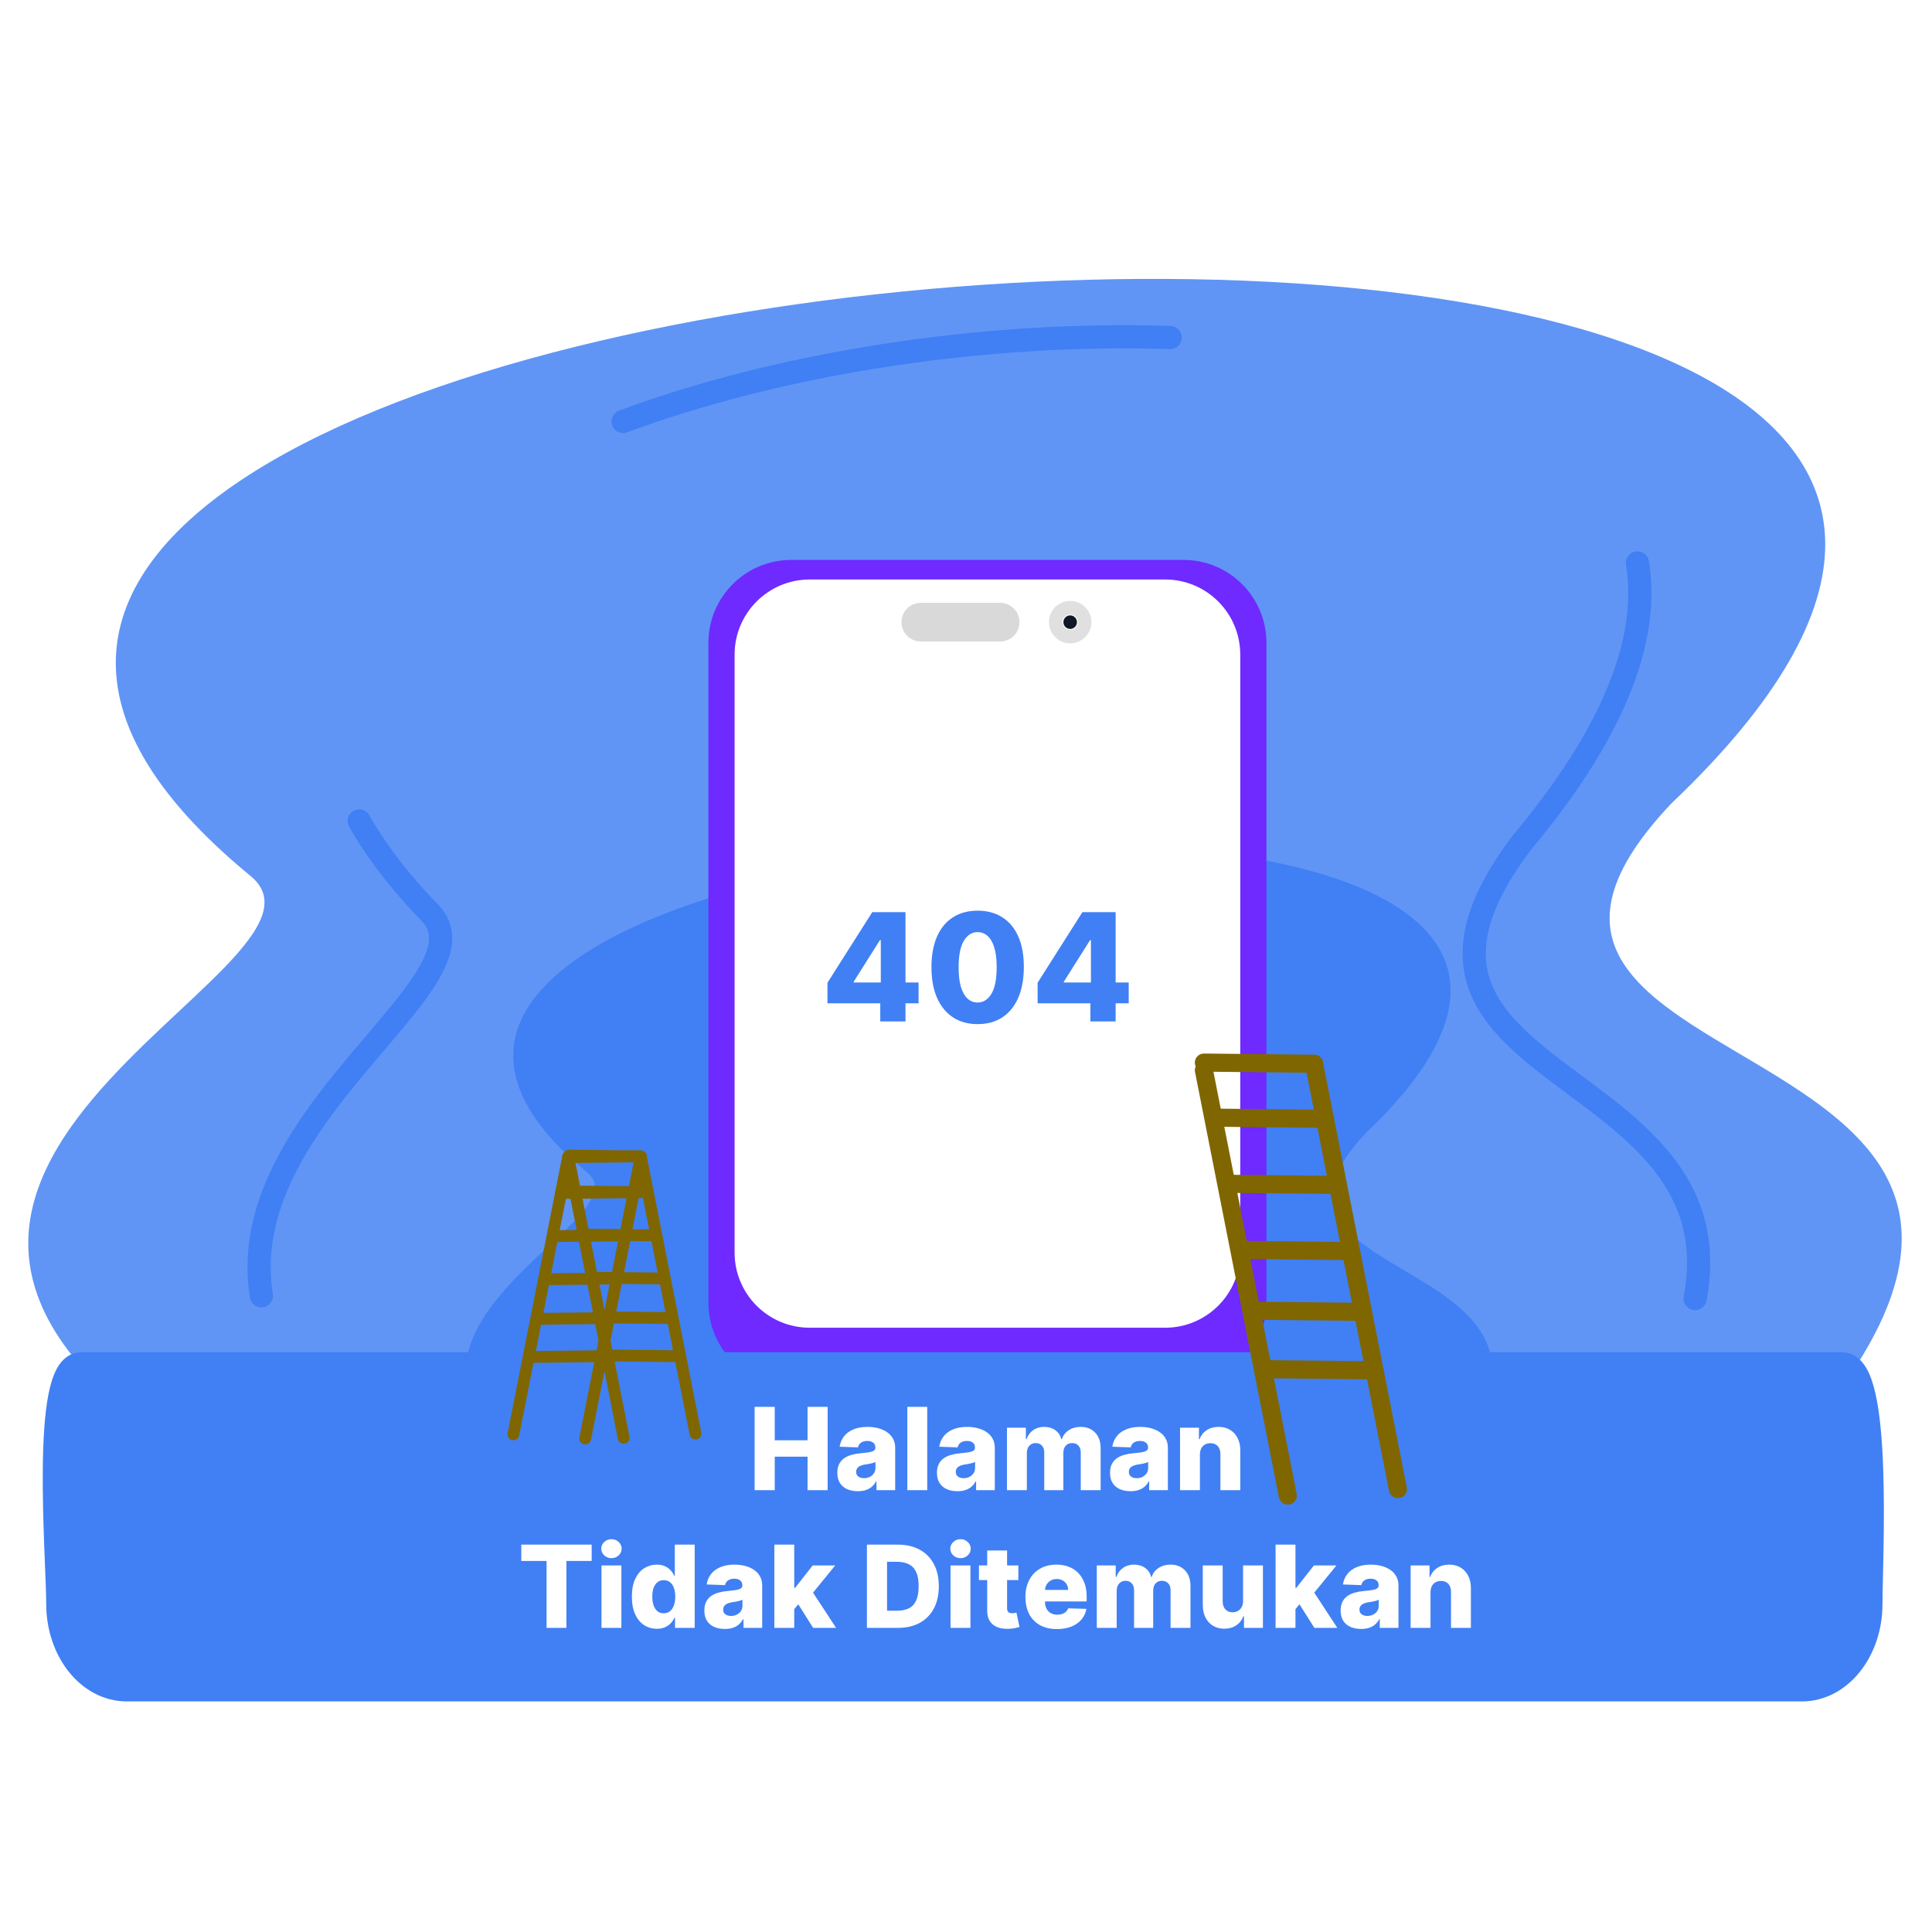 <svg width="1080" height="1080" viewBox="0 0 1080 1080" fill="none" xmlns="http://www.w3.org/2000/svg">
<path d="M934.319 449.131C774.325 617.998 1236.36 563.419 988.234 824.765C818.868 873.281 639.008 841.002 486.247 840.568C326.664 840.114 196.199 869.372 116.231 820.473C-149.591 657.926 203.68 541.885 140.025 489.638C-308.922 121.152 1416.84 -9.612 934.319 449.131Z" fill="#6095F6"/>
<path d="M763.715 633.189C675.988 725.782 929.329 695.855 793.278 839.157C700.411 865.759 601.79 848.06 518.028 847.822C430.525 847.573 358.988 863.616 315.14 836.803C169.384 747.676 363.09 684.048 328.187 655.4C82.02 453.351 1028.29 381.65 763.715 633.189Z" fill="#4080F4"/>
<path d="M850.617 471.154C727.679 634.066 1082.7 581.412 892.045 833.539C761.906 880.345 623.702 849.205 506.323 848.786C383.7 848.348 283.451 876.574 222.005 829.399C17.75 672.585 289.2 560.637 240.288 510.233C-104.679 154.743 1221.38 28.591 850.617 471.154Z" stroke="#4080F4" stroke-width="12.969" stroke-linecap="round" stroke-dasharray="311.24 311.24"/>
<path d="M661.594 313H442.352C416.753 313 396 333.753 396 359.352V728.244C396 753.844 416.753 774.597 442.352 774.597H661.594C687.194 774.597 707.947 753.844 707.947 728.244V359.352C707.947 333.753 687.194 313 661.594 313Z" fill="#6E2AFF"/>
<path d="M651.305 323.94H452.642C429.445 323.94 410.64 342.745 410.64 365.942V700.21C410.64 723.406 429.445 742.211 452.642 742.211H651.305C674.502 742.211 693.307 723.406 693.307 700.21V365.942C693.307 342.745 674.502 323.94 651.305 323.94Z" fill="white"/>
<path d="M1044.22 896.612C1044.22 870.992 1050.07 764 1029.69 764H550.849H45.406C25.024 764 33.943 870.992 33.943 896.612C33.943 922.231 50.466 943 70.848 943H1007.32C1027.7 943 1044.22 922.231 1044.22 896.612Z" fill="#4080F4" stroke="#4080F4" stroke-width="16.211" stroke-linecap="round" stroke-linejoin="round"/>
<path d="M673 598.289L719.878 836.019L673 598.289Z" fill="#D4AA00"/>
<path d="M673 598.289L719.878 836.019" stroke="#806600" stroke-width="10.132" stroke-linecap="round" stroke-linejoin="round"/>
<path d="M734.556 594.637L781.434 832.367L734.556 594.637Z" fill="#D4AA00"/>
<path d="M734.556 594.637L781.434 832.367" stroke="#806600" stroke-width="10.132" stroke-linecap="round" stroke-linejoin="round"/>
<path d="M673 594L734.556 594.637L673 594Z" fill="#D4AA00"/>
<path d="M673 594L734.556 594.637" stroke="#806600" stroke-width="10.132" stroke-linecap="round" stroke-linejoin="round"/>
<path d="M679.184 624.783L740.739 625.42L679.184 624.783Z" fill="#D4AA00"/>
<path d="M679.184 624.783L740.739 625.42" stroke="#806600" stroke-width="10.132" stroke-linecap="round" stroke-linejoin="round"/>
<path d="M686.923 661.762L748.479 662.399L686.923 661.762Z" fill="#D4AA00"/>
<path d="M686.923 661.762L748.479 662.399" stroke="#806600" stroke-width="10.132" stroke-linejoin="round"/>
<path d="M694.238 698.74L755.794 699.377L694.238 698.74Z" fill="#D4AA00"/>
<path d="M694.238 698.74L755.794 699.377" stroke="#806600" stroke-width="10.132" stroke-linejoin="round"/>
<path d="M701.543 732.708L763.099 733.345L701.543 732.708Z" fill="#D4AA00"/>
<path d="M701.543 732.708L763.099 733.345" stroke="#806600" stroke-width="10.132" stroke-linejoin="round"/>
<path d="M707.132 765.387L768.688 766.024L707.132 765.387Z" fill="#D4AA00"/>
<path d="M707.132 765.387L768.688 766.024" stroke="#806600" stroke-width="10.132" stroke-linejoin="round"/>
<path d="M318.074 648.796L348.632 803.761" stroke="#806600" stroke-width="6.604" stroke-linecap="round" stroke-linejoin="round"/>
<path d="M358.199 646.415L388.757 801.38" stroke="#806600" stroke-width="6.604" stroke-linecap="round" stroke-linejoin="round"/>
<path d="M318.074 646L358.2 646.415" stroke="#806600" stroke-width="6.604" stroke-linecap="round" stroke-linejoin="round"/>
<path d="M322.105 666.066L362.23 666.481" stroke="#806600" stroke-width="6.604" stroke-linecap="round" stroke-linejoin="round"/>
<path d="M327.15 690.17L367.276 690.585" stroke="#806600" stroke-width="6.604" stroke-linejoin="round"/>
<path d="M331.918 714.275L372.044 714.69" stroke="#806600" stroke-width="6.604" stroke-linejoin="round"/>
<path d="M336.68 736.417L376.805 736.833" stroke="#806600" stroke-width="6.604" stroke-linejoin="round"/>
<path d="M340.324 757.719L380.449 758.134" stroke="#806600" stroke-width="6.604" stroke-linejoin="round"/>
<path d="M357.683 649.211L327.125 804.176" stroke="#806600" stroke-width="6.604" stroke-linecap="round" stroke-linejoin="round"/>
<path d="M317.558 646.83L287 801.795" stroke="#806600" stroke-width="6.604" stroke-linecap="round" stroke-linejoin="round"/>
<path d="M357.683 646.415L317.558 646.83" stroke="#806600" stroke-width="6.604" stroke-linecap="round" stroke-linejoin="round"/>
<path d="M353.652 666.481L313.527 666.896" stroke="#806600" stroke-width="6.604" stroke-linecap="round" stroke-linejoin="round"/>
<path d="M348.607 690.585L308.482 691.001" stroke="#806600" stroke-width="6.604" stroke-linejoin="round"/>
<path d="M343.839 714.69L303.714 715.105" stroke="#806600" stroke-width="6.604" stroke-linejoin="round"/>
<path d="M339.078 736.833L298.952 737.248" stroke="#806600" stroke-width="6.604" stroke-linejoin="round"/>
<path d="M335.434 758.134L295.308 758.549" stroke="#806600" stroke-width="6.604" stroke-linejoin="round"/>
<path d="M559.117 345.083H514.708C513.212 345.083 512 346.295 512 347.791C512 349.286 513.212 350.499 514.708 350.499H559.117C560.612 350.499 561.825 349.286 561.825 347.791C561.825 346.295 560.612 345.083 559.117 345.083Z" fill="#FFD42A" stroke="#D9D9D9" stroke-width="16.211" stroke-linecap="round" stroke-linejoin="round"/>
<path d="M598.238 351.582C600.332 351.582 602.029 349.885 602.029 347.791C602.029 345.697 600.332 344 598.238 344C596.144 344 594.447 345.697 594.447 347.791C594.447 349.885 596.144 351.582 598.238 351.582Z" fill="#111827" stroke="#E0E0E0" stroke-width="16.211" stroke-linecap="round" stroke-linejoin="round"/>
<g filter="url(#filter0_d_515_4523)">
<path d="M420.835 828V781.455H432.085V800.136H450.426V781.455H461.653V828H450.426V809.295H432.085V828H420.835ZM478.551 828.591C476.324 828.591 474.347 828.22 472.619 827.477C470.907 826.72 469.551 825.583 468.551 824.068C467.566 822.538 467.074 820.621 467.074 818.318C467.074 816.379 467.415 814.742 468.097 813.409C468.778 812.076 469.718 810.992 470.915 810.159C472.112 809.326 473.491 808.697 475.051 808.273C476.612 807.833 478.278 807.538 480.051 807.386C482.036 807.205 483.634 807.015 484.847 806.818C486.059 806.606 486.938 806.311 487.483 805.932C488.044 805.538 488.324 804.985 488.324 804.273V804.159C488.324 802.992 487.922 802.091 487.119 801.455C486.316 800.818 485.233 800.5 483.869 800.5C482.4 800.5 481.218 800.818 480.324 801.455C479.43 802.091 478.862 802.97 478.619 804.091L468.369 803.727C468.672 801.606 469.453 799.712 470.71 798.045C471.983 796.364 473.725 795.045 475.938 794.091C478.165 793.121 480.839 792.636 483.96 792.636C486.188 792.636 488.241 792.902 490.119 793.432C491.998 793.947 493.634 794.705 495.028 795.705C496.422 796.689 497.498 797.902 498.256 799.341C499.028 800.78 499.415 802.424 499.415 804.273V828H488.96V823.136H488.688C488.066 824.318 487.271 825.318 486.301 826.136C485.347 826.955 484.218 827.568 482.915 827.977C481.627 828.386 480.172 828.591 478.551 828.591ZM481.983 821.318C483.18 821.318 484.256 821.076 485.21 820.591C486.18 820.106 486.953 819.439 487.528 818.591C488.104 817.727 488.392 816.727 488.392 815.591V812.273C488.074 812.439 487.688 812.591 487.233 812.727C486.794 812.864 486.309 812.992 485.778 813.114C485.248 813.235 484.703 813.341 484.142 813.432C483.581 813.523 483.044 813.606 482.528 813.682C481.483 813.848 480.589 814.106 479.847 814.455C479.119 814.803 478.559 815.258 478.165 815.818C477.786 816.364 477.597 817.015 477.597 817.773C477.597 818.924 478.006 819.803 478.824 820.409C479.657 821.015 480.71 821.318 481.983 821.318ZM517.324 781.455V828H506.21V781.455H517.324ZM534.239 828.591C532.011 828.591 530.034 828.22 528.307 827.477C526.595 826.72 525.239 825.583 524.239 824.068C523.254 822.538 522.761 820.621 522.761 818.318C522.761 816.379 523.102 814.742 523.784 813.409C524.466 812.076 525.405 810.992 526.602 810.159C527.799 809.326 529.178 808.697 530.739 808.273C532.299 807.833 533.966 807.538 535.739 807.386C537.723 807.205 539.322 807.015 540.534 806.818C541.746 806.606 542.625 806.311 543.17 805.932C543.731 805.538 544.011 804.985 544.011 804.273V804.159C544.011 802.992 543.61 802.091 542.807 801.455C542.004 800.818 540.92 800.5 539.557 800.5C538.087 800.5 536.905 800.818 536.011 801.455C535.117 802.091 534.549 802.97 534.307 804.091L524.057 803.727C524.36 801.606 525.14 799.712 526.398 798.045C527.67 796.364 529.413 795.045 531.625 794.091C533.852 793.121 536.527 792.636 539.648 792.636C541.875 792.636 543.928 792.902 545.807 793.432C547.686 793.947 549.322 794.705 550.716 795.705C552.11 796.689 553.186 797.902 553.943 799.341C554.716 800.78 555.102 802.424 555.102 804.273V828H544.648V823.136H544.375C543.754 824.318 542.958 825.318 541.989 826.136C541.034 826.955 539.905 827.568 538.602 827.977C537.314 828.386 535.86 828.591 534.239 828.591ZM537.67 821.318C538.867 821.318 539.943 821.076 540.898 820.591C541.867 820.106 542.64 819.439 543.216 818.591C543.792 817.727 544.08 816.727 544.08 815.591V812.273C543.761 812.439 543.375 812.591 542.92 812.727C542.481 812.864 541.996 812.992 541.466 813.114C540.936 813.235 540.39 813.341 539.83 813.432C539.269 813.523 538.731 813.606 538.216 813.682C537.17 813.848 536.277 814.106 535.534 814.455C534.807 814.803 534.246 815.258 533.852 815.818C533.473 816.364 533.284 817.015 533.284 817.773C533.284 818.924 533.693 819.803 534.511 820.409C535.345 821.015 536.398 821.318 537.67 821.318ZM561.898 828V793.091H572.466V799.5H572.852C573.58 797.379 574.807 795.705 576.534 794.477C578.261 793.25 580.322 792.636 582.716 792.636C585.14 792.636 587.216 793.258 588.943 794.5C590.67 795.742 591.769 797.409 592.239 799.5H592.602C593.254 797.424 594.527 795.765 596.42 794.523C598.314 793.265 600.549 792.636 603.125 792.636C606.428 792.636 609.11 793.697 611.17 795.818C613.231 797.924 614.261 800.818 614.261 804.5V828H603.148V807.045C603.148 805.303 602.701 803.977 601.807 803.068C600.913 802.144 599.754 801.682 598.33 801.682C596.799 801.682 595.595 802.182 594.716 803.182C593.852 804.167 593.42 805.492 593.42 807.159V828H582.739V806.932C582.739 805.311 582.299 804.03 581.42 803.091C580.542 802.152 579.383 801.682 577.943 801.682C576.973 801.682 576.117 801.917 575.375 802.386C574.633 802.841 574.049 803.492 573.625 804.341C573.216 805.189 573.011 806.189 573.011 807.341V828H561.898ZM630.989 828.591C628.761 828.591 626.784 828.22 625.057 827.477C623.345 826.72 621.989 825.583 620.989 824.068C620.004 822.538 619.511 820.621 619.511 818.318C619.511 816.379 619.852 814.742 620.534 813.409C621.216 812.076 622.155 810.992 623.352 810.159C624.549 809.326 625.928 808.697 627.489 808.273C629.049 807.833 630.716 807.538 632.489 807.386C634.473 807.205 636.072 807.015 637.284 806.818C638.496 806.606 639.375 806.311 639.92 805.932C640.481 805.538 640.761 804.985 640.761 804.273V804.159C640.761 802.992 640.36 802.091 639.557 801.455C638.754 800.818 637.67 800.5 636.307 800.5C634.837 800.5 633.655 800.818 632.761 801.455C631.867 802.091 631.299 802.97 631.057 804.091L620.807 803.727C621.11 801.606 621.89 799.712 623.148 798.045C624.42 796.364 626.163 795.045 628.375 794.091C630.602 793.121 633.277 792.636 636.398 792.636C638.625 792.636 640.678 792.902 642.557 793.432C644.436 793.947 646.072 794.705 647.466 795.705C648.86 796.689 649.936 797.902 650.693 799.341C651.466 800.78 651.852 802.424 651.852 804.273V828H641.398V823.136H641.125C640.504 824.318 639.708 825.318 638.739 826.136C637.784 826.955 636.655 827.568 635.352 827.977C634.064 828.386 632.61 828.591 630.989 828.591ZM634.42 821.318C635.617 821.318 636.693 821.076 637.648 820.591C638.617 820.106 639.39 819.439 639.966 818.591C640.542 817.727 640.83 816.727 640.83 815.591V812.273C640.511 812.439 640.125 812.591 639.67 812.727C639.231 812.864 638.746 812.992 638.216 813.114C637.686 813.235 637.14 813.341 636.58 813.432C636.019 813.523 635.481 813.606 634.966 813.682C633.92 813.848 633.027 814.106 632.284 814.455C631.557 814.803 630.996 815.258 630.602 815.818C630.223 816.364 630.034 817.015 630.034 817.773C630.034 818.924 630.443 819.803 631.261 820.409C632.095 821.015 633.148 821.318 634.42 821.318ZM669.761 808.091V828H658.648V793.091H669.216V799.5H669.602C670.375 797.364 671.693 795.689 673.557 794.477C675.42 793.25 677.64 792.636 680.216 792.636C682.67 792.636 684.799 793.189 686.602 794.295C688.42 795.386 689.83 796.917 690.83 798.886C691.845 800.841 692.345 803.129 692.33 805.75V828H681.216V807.932C681.231 805.992 680.739 804.477 679.739 803.386C678.754 802.295 677.383 801.75 675.625 801.75C674.458 801.75 673.428 802.008 672.534 802.523C671.655 803.023 670.973 803.742 670.489 804.682C670.019 805.621 669.777 806.758 669.761 808.091ZM290.406 867.591V858.455H329.747V867.591H315.634V905H304.543V867.591H290.406ZM335.241 905V870.091H346.355V905H335.241ZM340.81 866.023C339.249 866.023 337.908 865.508 336.787 864.477C335.666 863.432 335.105 862.174 335.105 860.705C335.105 859.25 335.666 858.008 336.787 856.977C337.908 855.932 339.249 855.409 340.81 855.409C342.385 855.409 343.726 855.932 344.832 856.977C345.954 858.008 346.514 859.25 346.514 860.705C346.514 862.174 345.954 863.432 344.832 864.477C343.726 865.508 342.385 866.023 340.81 866.023ZM366.179 905.5C363.603 905.5 361.262 904.833 359.156 903.5C357.05 902.167 355.368 900.167 354.111 897.5C352.853 894.833 352.224 891.523 352.224 887.568C352.224 883.462 352.876 880.083 354.179 877.432C355.482 874.78 357.187 872.818 359.293 871.545C361.414 870.273 363.694 869.636 366.134 869.636C367.967 869.636 369.535 869.955 370.838 870.591C372.141 871.212 373.217 872.015 374.065 873C374.914 873.985 375.558 875.008 375.997 876.068H376.224V858.455H387.338V905H376.338V899.341H375.997C375.527 900.417 374.861 901.424 373.997 902.364C373.134 903.303 372.05 904.061 370.747 904.636C369.459 905.212 367.937 905.5 366.179 905.5ZM370.043 896.841C371.391 896.841 372.543 896.462 373.497 895.705C374.452 894.932 375.187 893.848 375.702 892.455C376.217 891.061 376.474 889.424 376.474 887.545C376.474 885.636 376.217 883.992 375.702 882.614C375.202 881.235 374.467 880.174 373.497 879.432C372.543 878.689 371.391 878.318 370.043 878.318C368.664 878.318 367.497 878.697 366.543 879.455C365.588 880.212 364.861 881.28 364.361 882.659C363.876 884.038 363.634 885.667 363.634 887.545C363.634 889.424 363.884 891.061 364.384 892.455C364.884 893.848 365.603 894.932 366.543 895.705C367.497 896.462 368.664 896.841 370.043 896.841ZM404.207 905.591C401.98 905.591 400.003 905.22 398.276 904.477C396.563 903.72 395.207 902.583 394.207 901.068C393.223 899.538 392.73 897.621 392.73 895.318C392.73 893.379 393.071 891.742 393.753 890.409C394.435 889.076 395.374 887.992 396.571 887.159C397.768 886.326 399.147 885.697 400.707 885.273C402.268 884.833 403.935 884.538 405.707 884.386C407.692 884.205 409.291 884.015 410.503 883.818C411.715 883.606 412.594 883.311 413.139 882.932C413.7 882.538 413.98 881.985 413.98 881.273V881.159C413.98 879.992 413.579 879.091 412.776 878.455C411.973 877.818 410.889 877.5 409.526 877.5C408.056 877.5 406.874 877.818 405.98 878.455C405.086 879.091 404.518 879.97 404.276 881.091L394.026 880.727C394.329 878.606 395.109 876.712 396.366 875.045C397.639 873.364 399.382 872.045 401.594 871.091C403.821 870.121 406.495 869.636 409.616 869.636C411.844 869.636 413.897 869.902 415.776 870.432C417.654 870.947 419.291 871.705 420.685 872.705C422.079 873.689 423.154 874.902 423.912 876.341C424.685 877.78 425.071 879.424 425.071 881.273V905H414.616V900.136H414.344C413.723 901.318 412.927 902.318 411.957 903.136C411.003 903.955 409.874 904.568 408.571 904.977C407.283 905.386 405.829 905.591 404.207 905.591ZM407.639 898.318C408.836 898.318 409.912 898.076 410.866 897.591C411.836 897.106 412.609 896.439 413.185 895.591C413.76 894.727 414.048 893.727 414.048 892.591V889.273C413.73 889.439 413.344 889.591 412.889 889.727C412.45 889.864 411.965 889.992 411.435 890.114C410.904 890.235 410.359 890.341 409.798 890.432C409.238 890.523 408.7 890.606 408.185 890.682C407.139 890.848 406.245 891.106 405.503 891.455C404.776 891.803 404.215 892.258 403.821 892.818C403.442 893.364 403.253 894.015 403.253 894.773C403.253 895.924 403.662 896.803 404.48 897.409C405.313 898.015 406.366 898.318 407.639 898.318ZM441.889 895.841L441.935 882.591H443.48L453.298 870.091H465.889L451.298 888H448.366L441.889 895.841ZM431.866 905V858.455H442.98V905H431.866ZM453.548 905L444.412 890.5L451.73 882.614L466.389 905H453.548ZM500.821 905H483.616V858.455H500.798C505.541 858.455 509.624 859.386 513.048 861.25C516.488 863.098 519.139 865.765 521.003 869.25C522.866 872.72 523.798 876.871 523.798 881.705C523.798 886.553 522.866 890.72 521.003 894.205C519.154 897.689 516.51 900.364 513.071 902.227C509.632 904.076 505.548 905 500.821 905ZM494.866 895.409H500.389C502.995 895.409 505.2 894.97 507.003 894.091C508.821 893.197 510.192 891.75 511.116 889.75C512.056 887.735 512.526 885.053 512.526 881.705C512.526 878.356 512.056 875.689 511.116 873.705C510.177 871.705 508.791 870.265 506.957 869.386C505.139 868.492 502.897 868.045 500.23 868.045H494.866V895.409ZM530.366 905V870.091H541.48V905H530.366ZM535.935 866.023C534.374 866.023 533.033 865.508 531.912 864.477C530.791 863.432 530.23 862.174 530.23 860.705C530.23 859.25 530.791 858.008 531.912 856.977C533.033 855.932 534.374 855.409 535.935 855.409C537.51 855.409 538.851 855.932 539.957 856.977C541.079 858.008 541.639 859.25 541.639 860.705C541.639 862.174 541.079 863.432 539.957 864.477C538.851 865.508 537.51 866.023 535.935 866.023ZM568.259 870.091V878.273H546.236V870.091H568.259ZM550.849 861.727H561.963V894.023C561.963 894.705 562.069 895.258 562.281 895.682C562.509 896.091 562.834 896.386 563.259 896.568C563.683 896.735 564.19 896.818 564.781 896.818C565.205 896.818 565.652 896.78 566.122 896.705C566.607 896.614 566.971 896.538 567.213 896.477L568.895 904.5C568.365 904.652 567.615 904.841 566.645 905.068C565.69 905.295 564.546 905.439 563.213 905.5C560.607 905.621 558.372 905.318 556.509 904.591C554.66 903.848 553.243 902.697 552.259 901.136C551.289 899.576 550.819 897.614 550.849 895.25V861.727ZM589.872 905.659C586.221 905.659 583.069 904.939 580.418 903.5C577.781 902.045 575.751 899.977 574.327 897.295C572.918 894.598 572.213 891.394 572.213 887.682C572.213 884.076 572.925 880.924 574.349 878.227C575.774 875.515 577.781 873.409 580.372 871.909C582.963 870.394 586.016 869.636 589.531 869.636C592.016 869.636 594.289 870.023 596.349 870.795C598.41 871.568 600.19 872.712 601.69 874.227C603.19 875.742 604.357 877.614 605.19 879.841C606.024 882.053 606.44 884.591 606.44 887.455V890.227H576.099V883.773H596.099C596.084 882.591 595.804 881.538 595.259 880.614C594.713 879.689 593.963 878.97 593.009 878.455C592.069 877.924 590.986 877.659 589.759 877.659C588.516 877.659 587.402 877.939 586.418 878.5C585.433 879.045 584.652 879.795 584.077 880.75C583.501 881.689 583.198 882.758 583.168 883.955V890.523C583.168 891.947 583.448 893.197 584.009 894.273C584.569 895.333 585.365 896.159 586.395 896.75C587.425 897.341 588.652 897.636 590.077 897.636C591.062 897.636 591.955 897.5 592.759 897.227C593.562 896.955 594.251 896.553 594.827 896.023C595.402 895.492 595.834 894.841 596.122 894.068L606.327 894.364C605.902 896.652 604.971 898.644 603.531 900.341C602.107 902.023 600.236 903.333 597.918 904.273C595.599 905.197 592.918 905.659 589.872 905.659ZM612.116 905V870.091H622.685V876.5H623.071C623.798 874.379 625.026 872.705 626.753 871.477C628.48 870.25 630.541 869.636 632.935 869.636C635.359 869.636 637.435 870.258 639.162 871.5C640.889 872.742 641.988 874.409 642.457 876.5H642.821C643.473 874.424 644.745 872.765 646.639 871.523C648.533 870.265 650.768 869.636 653.344 869.636C656.647 869.636 659.329 870.697 661.389 872.818C663.45 874.924 664.48 877.818 664.48 881.5V905H653.366V884.045C653.366 882.303 652.92 880.977 652.026 880.068C651.132 879.144 649.973 878.682 648.548 878.682C647.018 878.682 645.813 879.182 644.935 880.182C644.071 881.167 643.639 882.492 643.639 884.159V905H632.957V883.932C632.957 882.311 632.518 881.03 631.639 880.091C630.76 879.152 629.601 878.682 628.162 878.682C627.192 878.682 626.336 878.917 625.594 879.386C624.851 879.841 624.268 880.492 623.844 881.341C623.435 882.189 623.23 883.189 623.23 884.341V905H612.116ZM693.889 889.932V870.091H704.98V905H694.389V898.5H694.026C693.253 900.636 691.935 902.333 690.071 903.591C688.223 904.833 685.988 905.455 683.366 905.455C680.988 905.455 678.897 904.909 677.094 903.818C675.291 902.727 673.889 901.205 672.889 899.25C671.889 897.28 671.382 894.977 671.366 892.341V870.091H682.48V890.159C682.495 892.053 682.995 893.545 683.98 894.636C684.965 895.727 686.306 896.273 688.003 896.273C689.109 896.273 690.101 896.03 690.98 895.545C691.874 895.045 692.579 894.326 693.094 893.386C693.624 892.432 693.889 891.28 693.889 889.932ZM722.077 895.841L722.122 882.591H723.668L733.486 870.091H746.077L731.486 888H728.554L722.077 895.841ZM712.054 905V858.455H723.168V905H712.054ZM733.736 905L724.599 890.5L731.918 882.614L746.577 905H733.736ZM759.895 905.591C757.668 905.591 755.69 905.22 753.963 904.477C752.251 903.72 750.895 902.583 749.895 901.068C748.91 899.538 748.418 897.621 748.418 895.318C748.418 893.379 748.759 891.742 749.44 890.409C750.122 889.076 751.062 887.992 752.259 887.159C753.455 886.326 754.834 885.697 756.395 885.273C757.955 884.833 759.622 884.538 761.395 884.386C763.38 884.205 764.978 884.015 766.19 883.818C767.402 883.606 768.281 883.311 768.827 882.932C769.387 882.538 769.668 881.985 769.668 881.273V881.159C769.668 879.992 769.266 879.091 768.463 878.455C767.66 877.818 766.577 877.5 765.213 877.5C763.743 877.5 762.562 877.818 761.668 878.455C760.774 879.091 760.205 879.97 759.963 881.091L749.713 880.727C750.016 878.606 750.796 876.712 752.054 875.045C753.327 873.364 755.069 872.045 757.281 871.091C759.509 870.121 762.183 869.636 765.304 869.636C767.531 869.636 769.584 869.902 771.463 870.432C773.342 870.947 774.978 871.705 776.372 872.705C777.766 873.689 778.842 874.902 779.599 876.341C780.372 877.78 780.759 879.424 780.759 881.273V905H770.304V900.136H770.031C769.41 901.318 768.615 902.318 767.645 903.136C766.69 903.955 765.562 904.568 764.259 904.977C762.971 905.386 761.516 905.591 759.895 905.591ZM763.327 898.318C764.524 898.318 765.599 898.076 766.554 897.591C767.524 897.106 768.296 896.439 768.872 895.591C769.448 894.727 769.736 893.727 769.736 892.591V889.273C769.418 889.439 769.031 889.591 768.577 889.727C768.137 889.864 767.652 889.992 767.122 890.114C766.592 890.235 766.046 890.341 765.486 890.432C764.925 890.523 764.387 890.606 763.872 890.682C762.827 890.848 761.933 891.106 761.19 891.455C760.463 891.803 759.902 892.258 759.509 892.818C759.13 893.364 758.94 894.015 758.94 894.773C758.94 895.924 759.349 896.803 760.168 897.409C761.001 898.015 762.054 898.318 763.327 898.318ZM798.668 885.091V905H787.554V870.091H798.122V876.5H798.509C799.281 874.364 800.599 872.689 802.463 871.477C804.327 870.25 806.546 869.636 809.122 869.636C811.577 869.636 813.705 870.189 815.509 871.295C817.327 872.386 818.736 873.917 819.736 875.886C820.751 877.841 821.251 880.129 821.236 882.75V905H810.122V884.932C810.137 882.992 809.645 881.477 808.645 880.386C807.66 879.295 806.289 878.75 804.531 878.75C803.365 878.75 802.334 879.008 801.44 879.523C800.562 880.023 799.88 880.742 799.395 881.682C798.925 882.621 798.683 883.758 798.668 885.091Z" fill="white"/>
</g>
<path d="M462.567 560.858V549.344L487.594 509.909H497.826V525.54H491.89L477.243 548.747V549.224H513.486V560.858H462.567ZM492.069 571V557.338L492.367 552.297V509.909H506.178V571H492.069ZM546.493 572.491C541.163 572.491 536.569 571.229 532.711 568.703C528.853 566.158 525.88 562.509 523.792 557.756C521.704 552.983 520.67 547.246 520.69 540.544C520.71 533.842 521.754 528.155 523.822 523.482C525.91 518.788 528.873 515.219 532.711 512.773C536.569 510.307 541.163 509.074 546.493 509.074C551.822 509.074 556.416 510.307 560.274 512.773C564.152 515.219 567.135 518.788 569.223 523.482C571.311 528.175 572.345 533.862 572.325 540.544C572.325 547.266 571.281 553.013 569.193 557.786C567.105 562.558 564.132 566.207 560.274 568.733C556.436 571.239 551.842 572.491 546.493 572.491ZM546.493 560.411C549.674 560.411 552.25 558.79 554.218 555.548C556.187 552.287 557.162 547.286 557.142 540.544C557.142 536.129 556.694 532.49 555.799 529.626C554.904 526.743 553.662 524.595 552.071 523.183C550.48 521.771 548.62 521.065 546.493 521.065C543.331 521.065 540.775 522.666 538.826 525.868C536.877 529.05 535.893 533.942 535.873 540.544C535.853 545.018 536.281 548.727 537.156 551.67C538.051 554.614 539.304 556.811 540.914 558.263C542.525 559.695 544.385 560.411 546.493 560.411ZM580.036 560.858V549.344L605.063 509.909H615.294V525.54H609.358L594.712 548.747V549.224H630.955V560.858H580.036ZM609.537 571V557.338L609.836 552.297V509.909H623.647V571H609.537Z" fill="#4080F4"/>
<defs>
<filter id="filter0_d_515_4523" x="287.406" y="781.455" width="538.853" height="133.227" filterUnits="userSpaceOnUse" color-interpolation-filters="sRGB">
<feFlood flood-opacity="0" result="BackgroundImageFix"/>
<feColorMatrix in="SourceAlpha" type="matrix" values="0 0 0 0 0 0 0 0 0 0 0 0 0 0 0 0 0 0 127 0" result="hardAlpha"/>
<feOffset dx="1" dy="5"/>
<feGaussianBlur stdDeviation="2"/>
<feComposite in2="hardAlpha" operator="out"/>
<feColorMatrix type="matrix" values="0 0 0 0 0 0 0 0 0 0 0 0 0 0 0 0 0 0 0.275 0"/>
<feBlend mode="normal" in2="BackgroundImageFix" result="effect1_dropShadow_515_4523"/>
<feBlend mode="normal" in="SourceGraphic" in2="effect1_dropShadow_515_4523" result="shape"/>
</filter>
</defs>
</svg>
